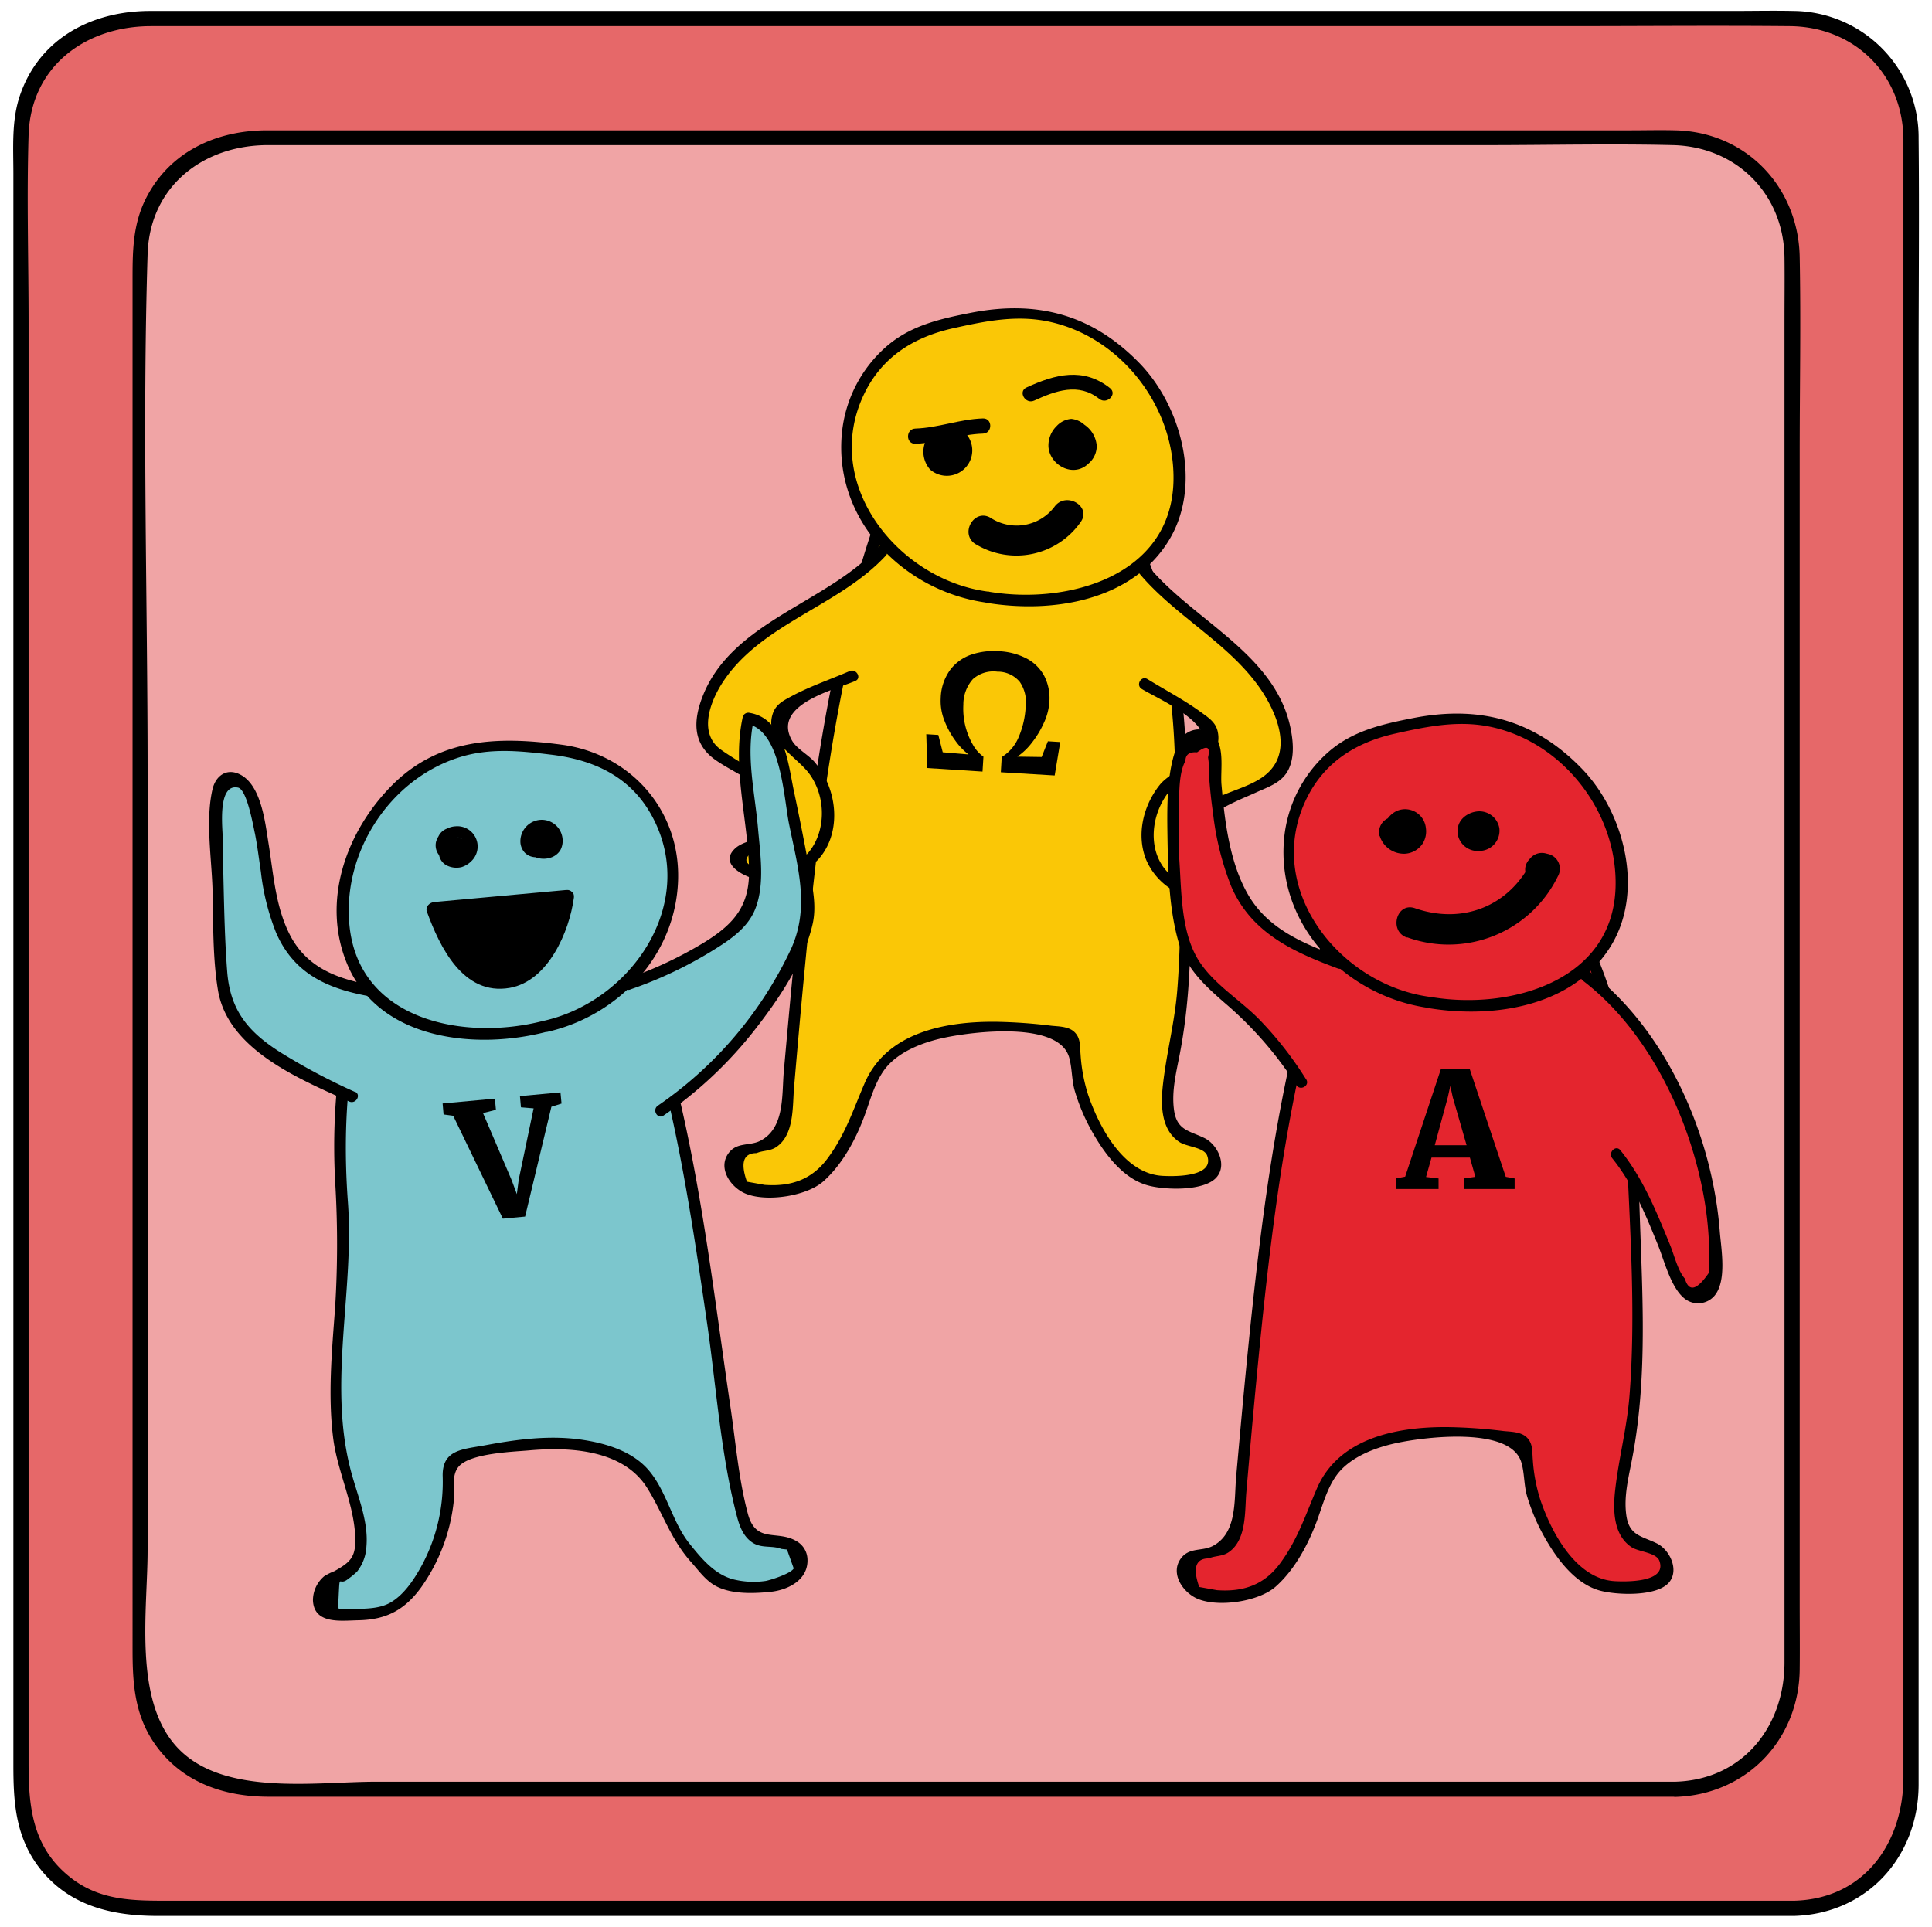 <svg xmlns="http://www.w3.org/2000/svg" viewBox="0 0 381.28 380.33"><defs><style>.cls-1{fill:#e66869;}.cls-2{fill:#f0a4a5;}.cls-3{fill:#fac706;}.cls-4{fill:#7cc6cd;}.cls-5{fill:#e4252e;}</style></defs><title>Plastilina mapa conceptual</title><g id="gráficos"><rect class="cls-1" x="4.14" y="3.67" width="373" height="373" rx="23.02" ry="23.02"/><path d="M354.12,375.17H33.62c-7.27,0-14.13.11-20.23-5-7.09-5.91-7.75-13.81-7.75-22.12V63.81c0-12.34-.38-24.75,0-37.09C6.06,13,17,5.17,29.81,5.17h278.9c14.84,0,29.68-.14,44.51,0,12.75.11,22.3,9.5,22.42,22.3,0,4.81,0,9.62,0,14.43V350.79c0,12.86-7.62,24-21.52,24.38-1.93.05-1.93,3.05,0,3,14.41-.44,24.44-11.7,24.52-25.81,0-5.5,0-11,0-16.51V71.73c0-14.8.15-29.62,0-44.42A24.94,24.94,0,0,0,354,2.17c-4-.09-8,0-12.06,0H29.62c-11.38,0-21.84,5.32-25.7,16.72C2.25,23.8,2.64,29.14,2.64,34.26v314.1c0,7.21.37,14,5,20.15,5.85,7.69,14.43,9.66,23.46,9.66h323A1.5,1.5,0,0,0,354.12,375.17Z"/><rect class="cls-2" x="27.63" y="27.15" width="326.03" height="326.03" rx="23.02" ry="23.02"/><path d="M330.64,351.68H74.24c-12,0-30.23,2.95-39.27-6.77-8.71-9.38-5.84-27.12-5.84-38.94V152.58c0-34.08-1.06-68.34,0-102.41.41-13.42,11-21.52,23.74-21.52H293.44c12.23,0,24.5-.3,36.73,0,12.51.31,21.85,9.62,22,22.19.05,4.16,0,8.32,0,12.48V328.13c0,12.66-8.23,23.15-21.51,23.55-1.93.06-1.94,3.06,0,3,14-.42,24.37-11.28,24.51-25.19.05-4.31,0-8.63,0-12.94v-227c0-12.94.25-25.89,0-38.82-.26-13.81-10.57-24.68-24.52-25-3-.08-6,0-8.95,0h-269c-9.9,0-19.11,4.13-23.83,13.3-2.72,5.29-2.71,10.73-2.71,16.43V325.53c0,6.4.33,12.5,4,18.12,5.26,8,13.78,11,22.9,11H330.64A1.5,1.5,0,0,0,330.64,351.68Z"/><path class="cls-3" d="M174.31,101.59c-12.25,34.28-16,81.26-19.13,117.53-.21,2.34-.61,5-2.55,6.3-2.41,1.63-6.34.56-8,3-1.8,2.59,1.33,6.4,4.47,6.57a27.34,27.34,0,0,0,10.38-1.19c3.08-1.08,4.36-4.33,6.49-6.8,4.27-4.94,4.58-14.82,9.82-18.7,9.23-6.83,21.87-5.81,33.27-4.48a3.93,3.93,0,0,1,2.05.63c1,.82,1,2.39,1,3.72-.07,7.16,5,18.55,11.88,23.47,3.75,2.65,8.45,1.31,12.32,1.17a4.65,4.65,0,0,0,2.41-.58c2.08-1.38,1.06-4.84-1-6.27s-2.16,0-4.25-1.32c-5.34-3.48-2.35-13.16-1.25-19.43,3.05-17.37.89-34.88.78-52.52s-3.31-35.54-11.71-51"/><path d="M173.23,101.29c-10,28.37-13.63,58.78-16.55,88.57-.71,7.22-1.35,14.44-2,21.66-.41,4.75.22,11.21-4.72,13.7-2.07,1-4.53.21-6.15,2.36-2.31,3.06.52,7,3.54,8.11,4.11,1.57,11.85.42,15.17-2.53,3.79-3.38,6.46-8.43,8.17-13.13,1.06-2.91,1.9-6.09,3.69-8.66,2.63-3.76,7.83-5.68,12.14-6.57,5.63-1.18,22.29-3.25,24.45,3.84.63,2.1.5,4.53,1.14,6.7a38.66,38.66,0,0,0,3.27,7.77c2.36,4.26,6,9.35,10.9,10.8,3.21,1,11.56,1.35,13.91-1.65,2-2.48,0-6.43-2.53-7.64-3.08-1.49-5.52-1.52-6-5.79-.42-3.48.43-7,1.1-10.41,3.68-18.71,1.68-37.75,1.38-56.66-.27-17.61-3.57-35.07-11.85-50.74-.67-1.28-2.61-.14-1.94,1.14,7.38,14,10.76,29.47,11.43,45.19.67,15.89,1.81,32.26.55,48.14-.5,6.26-2.1,12.27-2.81,18.48-.45,3.9-.49,8.94,3.18,11.41,1.41,1,4.91,1.05,5.53,2.72,1.59,4.36-6.86,4.11-8.82,4-7.66-.43-12.53-9.66-14.7-16.1a32.92,32.92,0,0,1-1.46-7.87c-.15-1.63.07-3.29-1.32-4.52-1.15-1-3-1-4.41-1.14a101.2,101.2,0,0,0-11.14-.78c-9.94-.07-21.44,2.12-25.75,12.14-2.28,5.29-3.8,10.1-7.29,14.8-3.1,4.18-7.18,5.63-12.43,5.25l-3.5-.63q-2-5.64,1.9-5.64c1.3-.56,2.67-.36,3.91-1.21,3.58-2.45,3.16-8,3.49-11.79.59-6.88,1.19-13.75,1.84-20.62,2.94-31,6.48-62.61,16.87-92.09.48-1.37-1.69-2-2.17-.6Z"/><path class="cls-3" d="M174,108.92c-5.46,6.27-14.53,10.71-21.55,15.17s-13.73,11.16-13.9,19.48a6,6,0,0,0,.62,3.12,7.5,7.5,0,0,0,2.58,2.32l6.63,4.3c2.09,1.35,4.24,2.77,5.54,4.88s1.48,5.14-.27,6.9c-2.08,2.1-5.79,1.55-8.07,3.43a1.42,1.42,0,0,0-.57.86,1.52,1.52,0,0,0,.68,1.19c4.76,4,12.94,2.11,16.15-3.25s1.66-12.77-2.8-17.14c-1.49-1.46-3.28-2.65-4.48-4.36s-1.65-4.23-.3-5.82a6.74,6.74,0,0,1,2.57-1.62l11.42-4.94"/><path d="M173.18,108.12c-10,10.92-28.7,14.52-34.5,29.29-1.91,4.87-2,9.4,2.48,12.57,3.58,2.55,9.51,4.76,11.77,8.78,4,7.21-5,5.88-7.94,8.79-2.83,2.76,1,5,3.58,5.83a12.92,12.92,0,0,0,13.34-4.24c3.32-4.14,3.41-10.06,1.32-14.78a16.53,16.53,0,0,0-2.44-3.91c-1.23-1.46-3.52-2.61-4.46-4.23-4.13-7.14,8.45-10.07,12.47-11.81,1.33-.57.18-2.51-1.13-1.94-3.75,1.62-7.83,3-11.43,4.94-1.55.83-3.05,1.56-3.69,3.34-1.94,5.43,4.87,8.63,7.34,12.22,5.09,7.35,1.57,19.33-8.63,18.61-1.64-.11-5.65-.88-3.17-3.11.75-.67,2.91-.67,3.86-1.08a6.2,6.2,0,0,0,3.48-3c2-4-1-8-4-10.39-2.88-2.22-6.15-3.9-9.12-6-4.55-3.22-2.19-9.47.31-13.31,7.57-11.61,22.94-15,32.18-25,1-1.06-.61-2.66-1.6-1.59Z"/><path class="cls-3" d="M223.78,109.92c4.49,7,12.81,12.71,19.1,18.15s12,13,10.92,21.29a6,6,0,0,1-1.06,3,7.52,7.52,0,0,1-2.89,1.92l-7.19,3.29c-2.26,1-4.6,2.12-6.19,4s-2.22,4.87-.74,6.87c1.76,2.37,5.5,2.37,7.49,4.56a1.41,1.41,0,0,1,.43.94,1.5,1.5,0,0,1-.84,1.07c-5.3,3.3-13.11.2-15.51-5.56s.22-12.88,5.27-16.55c1.69-1.23,3.63-2.15,5.07-3.67s2.25-3.93,1.14-5.71a6.59,6.59,0,0,0-2.31-2L225.89,135"/><path d="M222.8,110.49c7.63,11.21,22.06,16.77,28.06,29.11,2.25,4.63,3.24,10.23-1.58,13.71-3.29,2.37-7.78,3-11.16,5.37-2.84,2-5.4,5.52-4,9.14.76,1.94,2.3,2.84,4.09,3.71.95.47,4.61,1.05,2.05,3.4-1,.89-4.28.18-5.41-.16-9.3-2.82-8.9-14.62-2.54-20.21,3.07-2.7,9.17-4.91,8-10.19-.41-1.84-1.86-2.74-3.27-3.77-3.31-2.43-7.1-4.4-10.58-6.55-1.24-.77-2.37,1.18-1.14,1.94,3.16,1.95,14.18,6.55,12.12,11.69-1.07,2.68-6.57,4.76-8.55,7.23-3.27,4.07-4.7,9.91-2.67,14.86A12.87,12.87,0,0,0,237,177.46c2.47.19,9-.79,7.44-4.54-1-2.49-4.34-2.45-6.21-3.87-7.83-6,6.17-11,9.52-12.57,2.66-1.22,5.54-2.06,6.72-5,1-2.37.72-5.31.22-7.75-3.22-15.75-21.52-22.07-29.91-34.41-.81-1.19-2.76-.06-1.95,1.14Z"/><path class="cls-3" d="M195,117.9a32,32,0,0,1-20.93-11.11c-5.62-6.69-8.27-16-6.31-24.5S176.5,66.36,185,64.35c3.93-.92,13.8-3.19,17.8-2.69,10.39,1.28,15.17,4.36,22.35,12s10.11,22.82,4.88,31.89c-5.91,10.26-19.95,15.14-35.06,12.38"/><path d="M195,116.78c-17.78-2.3-33.06-21.37-24.41-39.12,3.55-7.3,9.85-11.15,17.5-12.86,6.51-1.45,12.8-2.75,19.42-1.2,14.11,3.29,24.5,17.12,24.07,31.54-.57,18.63-20.87,24.22-36.28,21.68-1.41-.24-2,1.93-.6,2.17,12.85,2.11,28.65-.27,36-12.36,6.58-10.82,2.58-26.26-5.78-34.9-9.36-9.66-20.21-12.53-33.25-10-6.23,1.22-12.16,2.55-17,6.9a26,26,0,0,0-8.5,16.67C164.37,102.7,178.46,116.89,195,119c1.43.18,1.42-2.07,0-2.25Z"/><path d="M201,145.57a17.5,17.5,0,0,0,1.42-6.13,7.06,7.06,0,0,0-1.18-4.86,5.66,5.66,0,0,0-4.4-2,6.09,6.09,0,0,0-4.84,1.47,7.51,7.51,0,0,0-1.88,5.05A14.21,14.21,0,0,0,192,147a7.2,7.2,0,0,0,2.08,2.36l-.18,2.94L183,151.6l-.2-6.68,2.38.15.87,3.42,5.09.43a12.76,12.76,0,0,1-2.63-2.76,16.76,16.76,0,0,1-2.16-4,10.39,10.39,0,0,1-.7-4.33,9.92,9.92,0,0,1,1.88-5.62,8.76,8.76,0,0,1,4.18-3,13.89,13.89,0,0,1,5.39-.67,13.17,13.17,0,0,1,5.46,1.42,8.39,8.39,0,0,1,3.52,3.46,9.69,9.69,0,0,1,1,5.28,11.55,11.55,0,0,1-1.08,4,18.34,18.34,0,0,1-2.36,3.9,12.41,12.41,0,0,1-2.87,2.75l4.8.07,1.23-3.1,2.44.15-1.1,6.6-10.63-.64.18-3A8.33,8.33,0,0,0,201,145.57Z"/><path d="M183.68,85.53a5.3,5.3,0,0,0-.13,7.14,5,5,0,1,0,6.62-7.54,5.25,5.25,0,0,0-6.65.56,3,3,0,1,0,4.24,4.25c.23-.22.14-.17-.25.16.28-.15.18-.12-.29.1a.9.9,0,0,1,.22-.06c.24,0,.1,0-.41,0h.32c-.53-.08-.64-.09-.33,0,.52.13-.63-.32-.13-.05.25.17.18.11-.24-.19.21.23.15.15-.17-.24l.08.13a1.38,1.38,0,0,1-.23-.86c0,.33,0,.25.07-.25-.08.23-.06.23,0,0s.11-.25,0,0c.3-.35.34-.4.13-.17-.44.42.52-.27,0,0,.44-.17.51-.2.2-.11.51,0,.59-.06.26-.05a1.11,1.11,0,0,1,.65.14c.25.12.28.13.07,0q.58.49.24.18t.18.24c-.28-.44.15.67,0,.14-.17-.8,0,.55,0,0s-.19.71,0,.18c-.22.47-.26.57-.11.29-.33.39-.38.47-.17.25a3,3,0,1,0-4.24-4.25Z"/><path d="M210.45,85.28a4.08,4.08,0,0,0-1.54,5.37A3.81,3.81,0,0,0,214.09,92a4.55,4.55,0,0,0,2.35-4A5.54,5.54,0,0,0,214,83.83a4.49,4.49,0,0,0-2.56-1.15,4.37,4.37,0,0,0-2.88,1.38,5.39,5.39,0,0,0-1.65,4.09c.2,3.41,4.32,5.93,7.3,3.85,3.38-2.35,1.87-8-2.34-8a3,3,0,0,0-3,3,3.06,3.06,0,0,0,3,3,2.24,2.24,0,0,1-1.58-.89c.17.3-.23-.65-.12-.31s0-.76,0-.26a1.83,1.83,0,0,1,1.11-1.64c.42-.22-.23,0,.27-.08.15,0,.9.11.5,0,.13,0,.57.29.23.07.11.07.48.41.2.12a1.53,1.53,0,0,1,.44.91c.1.48.08-.27,0,.21,0,.27,0,.27,0,0l-.16.34a1.48,1.48,0,0,0,.21-.34l-.21.29c.19-.17.2-.18,0,0-.43.18.16-.06.21-.08h-3a4.18,4.18,0,0,1,.56.37s-.43-.39-.08,0c.14.12.53.63.11,0,.28.39,0-.13-.05-.35a1.83,1.83,0,0,1,.23-1.07c-.22.41.19-.22.33-.32a1.65,1.65,0,0,1,1.11-.36l2.29,2.26a2,2,0,0,1-1,1.68,3,3,0,1,0-3-5.18Z"/><path d="M192.54,107.41a15.48,15.48,0,0,0,20.72-4.35c2.26-3.14-2.94-6.14-5.18-3a9.39,9.39,0,0,1-12.52,2.2c-3.28-2.06-6.29,3.13-3,5.18Z"/><path d="M180.65,87.59c4.53-.14,8.81-1.87,13.33-2,1.93-.06,1.93-3.06,0-3-4.53.13-8.81,1.86-13.33,2-1.93.06-1.94,3.06,0,3Z"/><path d="M204.1,79.07c4.23-1.95,8.75-3.58,12.84-.34,1.5,1.19,3.63-.92,2.12-2.12-5.27-4.18-10.81-2.74-16.47-.13-1.76.8-.23,3.39,1.51,2.59Z"/><path class="cls-4" d="M121.41,182c15.34,33,18.42,79.91,24.85,115.74.42,2.31,1.06,4.91,3.12,6,2.55,1.4,6.36,0,8.23,2.21,2,2.41-.73,6.49-3.85,6.95a27.63,27.63,0,0,1-10.44-.23c-3.17-.8-4.74-3.92-7.09-6.18-4.7-4.53-5.92-14.34-11.5-17.73-9.81-5.95-22.31-3.77-33.54-1.41a4,4,0,0,0-2,.82c-1,.92-.78,2.47-.64,3.8.72,7.11-3.23,18.92-9.68,24.45-3.49,3-8.29,2.09-12.16,2.31a4.63,4.63,0,0,1-2.45-.37c-2.2-1.18-1.5-4.72.4-6.33s2.15-.16,4.11-1.71c5-3.95,1.13-13.31-.54-19.46-4.63-17,.9-35.11-.61-52.68s0-35.7,7-51.91"/><path d="M120.44,182.53c11.24,24.58,15.21,52,19.08,78.49,1.84,12.63,2.69,26,5.94,38.39.53,2,1.32,4,3.12,5.13s3.78.47,5.62,1.2l1.11.12,1.33,3.73c-.54,1-4.46,2.27-5.55,2.47a16.54,16.54,0,0,1-6-.23c-3.83-.83-6.5-4-8.91-7-3.51-4.31-4.48-10.15-8-14.43-3.28-4-8.83-5.6-13.74-6.27-6.22-.84-12.56,0-18.7,1.15-4.37.81-8.43.8-8.38,6a34.87,34.87,0,0,1-3.93,17.36c-1.49,2.79-3.54,6.05-6.35,7.67-1.88,1.09-4.17,1.2-6.28,1.26-.7,0-1.4,0-2.09,0-2.35,0-2,.66-1.87-2.65.24-4.61,0-1.67,1.89-3.28a13.78,13.78,0,0,0,1.75-1.44,8.63,8.63,0,0,0,1.83-4.9c.48-5.31-2-10.58-3.23-15.62-4.27-17.1.86-35-.42-52.38s.31-34.61,7-50.73c.56-1.34-1.62-1.92-2.17-.6-6.17,14.85-8.16,30.93-7.37,46.92a201.5,201.5,0,0,1,0,25.42c-.63,8.47-1.42,17-.38,25.45.82,6.79,4.35,13.46,4.38,20.29,0,3.4-1.09,4.39-4.15,6.09a11.16,11.16,0,0,0-2,1,6.23,6.23,0,0,0-2.21,4.74c.2,4.83,5.63,4,9,3.94,5.54-.11,9.19-2.09,12.43-6.6a35.92,35.92,0,0,0,6.31-16.45c.28-2.38-.52-5.46,1-7.25,2.21-2.67,10.63-2.94,13.82-3.22,8.06-.72,18.63-.2,23.39,7.39,3.12,5,4.67,10.17,8.65,14.61,1.59,1.77,3,3.86,5.22,4.92,3,1.46,7.13,1.33,10.37,1,3.51-.33,7.65-2.35,7.4-6.55a4.27,4.27,0,0,0-2.26-3.52c-3.77-2.19-7.91.58-9.5-5.36-1.8-6.73-2.39-14-3.41-20.91-4.78-32.43-8.05-66.36-21.84-96.5-.6-1.32-2.54-.18-1.94,1.13Z"/><path class="cls-4" d="M69.42,216.48a118.63,118.63,0,0,1-14.69-7.8c-3.93-2.45-7.91-5.37-9.7-9.65a24.27,24.27,0,0,1-1.39-8q-.93-16.53-.81-33.08c0-1.57.21-3.45,1.6-4.18,2-1,4,1.23,4.91,3.27,2.42,5.71,2.72,12.06,3.78,18.17s3.22,12.49,8.18,16.22c4,3,9.07,3.81,14,4.55"/><path d="M70,215.51a123.44,123.44,0,0,1-14.68-7.8c-6.31-4-9.89-8.26-10.48-15.9-.45-5.77-.58-11.58-.72-17.36q-.1-4.38-.15-8.76c0-1.91-1.18-11.09,3-10.23,1.78.37,3,7.59,3.35,9.11.49,2.5.79,5,1.17,7.54a46.35,46.35,0,0,0,3,12C58.36,193,65.94,195.63,75,197c1.42.22,2-2,.6-2.17-7.67-1.18-14.84-3.1-18.54-10.6-2.73-5.53-3.1-11.79-4.07-17.78-.65-4-1.4-11.49-5.64-13.59-2.63-1.31-4.79.27-5.41,2.92-1.4,5.95-.2,13.54,0,19.63.17,6.57,0,13.44,1.06,19.95,1.91,11.9,16.23,17.67,25.92,22.07,1.31.59,2.45-1.35,1.13-1.94Z"/><path class="cls-4" d="M124.09,194.23a76.57,76.57,0,0,0,18.38-9.14,16.25,16.25,0,0,0,4.67-4.29c1.88-2.9,1.93-6.58,1.79-10q-.24-6.37-1-12.73c-.68-5.4-1.64-11-.21-16.23,4,.2,5.81,4.93,6.67,8.81q2.55,11.61,4.68,23.32a23.31,23.31,0,0,1,.53,6.65,20.09,20.09,0,0,1-1.83,5.88,77.86,77.86,0,0,1-27.33,32.76"/><path d="M124.39,195.31a81.51,81.51,0,0,0,15.77-7.39c3.61-2.22,7.49-4.64,9-8.79,1.78-4.83.86-10.67.43-15.65-.62-7.12-2.42-14.27-.83-21.38l-1.39.79c6.75,1.14,7.29,14.45,8.33,19.66,1.72,8.55,4.19,16.51.39,24.8a77.2,77.2,0,0,1-26.27,30.9c-1.18.82-.06,2.77,1.14,1.94a81.11,81.11,0,0,0,17.77-16.63c4.72-6,9.92-13.57,11.64-21.16.81-3.59,0-7.17-.63-10.72q-1.42-7.8-3.07-15.56c-1.13-5.4-1.91-14.26-8.7-15.4a1.13,1.13,0,0,0-1.38.78c-2.18,9.79,1,20.11,1.23,30C148,178.66,145,182.3,139,186a78.4,78.4,0,0,1-15.23,7.16c-1.36.48-.77,2.65.6,2.17Z"/><path class="cls-4" d="M107.58,202.63a31.94,31.94,0,0,0,19.82-13c5-7.19,6.77-16.68,4-25s-10.18-15.06-18.84-16.28c-4-.56-14-1.91-18-1-10.23,2.23-14.7,5.73-21.16,14s-8,23.65-1.93,32.2c6.83,9.68,21.26,13.25,36.05,9.12"/><path d="M107.87,203.71c14.15-3.16,25.5-15.11,25.95-30,.43-13.87-9.45-24.92-23-26.72-12.46-1.66-24.2-1.39-33.58,8.14-9,9.14-13.94,23-8.61,35.43,6.41,14.88,25.51,16.68,39.22,13.11a1.13,1.13,0,0,0-.59-2.17c-15.37,4-36.37.13-38.29-18.79-1.45-14.35,7.86-28.89,21.69-33.23,6-1.87,11.84-1.28,18-.53,8.48,1,15.83,4.32,20.07,12.24,9.16,17.09-4.13,36.44-21.44,40.31-1.42.32-.82,2.49.59,2.17Z"/><path d="M87.35,217.81l10.32-.95.2,2.2-2.55.65L101,233l1,2.71.37-2.87,2.94-14.06-2.5-.21-.2-2.21,8-.74.21,2.21-2,.63-5.19,21.68-4.39.41-9.8-20.31-1.9-.26Z"/><path d="M111.76,177.17a21.13,21.13,0,0,1-2.29,7.38c-1.9,4-4.73,8.16-9.08,9-3.63.68-7.35-1.3-9.74-4.12s-3.7-6.37-5-9.85Z"/><path d="M110.26,177.17c-.69,5.17-4.09,13.25-9.71,14.59-7.63,1.82-11.32-6.88-13.41-12.61l-1.45,1.9,26.07-2.38c1.91-.17,1.93-3.18,0-3l-26.07,2.38c-.88.08-1.81.91-1.44,1.9,2.54,7,7.2,16.65,16.34,15.05,7.59-1.34,11.77-11.09,12.67-17.83C113.52,175.26,110.51,175.28,110.26,177.17Z"/><path d="M88.49,169.18l.07,0-1.32-.78-.39-.5-.3-.72,0,.07-.11-.8v.07l.1-.8a.33.33,0,0,1,0,.15l.3-.71a2.71,2.71,0,0,1,.87-.88l.71-.3h1.47l.72.3-.07-.05,1.38,3.39,0-.1-.3.72c.22-.53-.37.4-.23.25s-.76.46-.23.23l-.72.31a1.57,1.57,0,0,1,.29-.08l-.8.1a2.81,2.81,0,0,1,.41,0l-.8-.1a1.78,1.78,0,0,1,.38.1l-.72-.3c.37.19-.54-.52-.33-.28s-.47-.71-.26-.33l-.31-.71a.57.57,0,0,1,.07.22l-.11-.8a1,1,0,0,1,0,.34l.11-.8a1.42,1.42,0,0,1-.07.22l.31-.72c-.26.56.32-.31.17-.17s.74-.45.18-.16l.72-.3a1.78,1.78,0,0,1-.33.09l.8-.11a.89.89,0,0,1-.23,0l.8.11a.9.9,0,0,1-.22-.06l.72.31-.11,0a3.26,3.26,0,0,0-2.31-.3,3.08,3.08,0,0,0-1.8,1.38,3,3,0,0,0-.3,2.31,2.9,2.9,0,0,0,1.38,1.79,4.28,4.28,0,0,0,3,.38A4.65,4.65,0,0,0,93,170a4,4,0,0,0-3.1-6.9,4.25,4.25,0,0,0-3.83,3,3.07,3.07,0,0,0,1.38,3.38,3.31,3.31,0,1,0,2.59-6,3,3,0,0,0-3.69,2.09,3.08,3.08,0,0,0,2.1,3.69Z"/><path d="M108.69,166.15a1.13,1.13,0,0,1,0-.26l-.11.79a1.27,1.27,0,0,1,.11-.38l-.3.72c.21-.41-.45.47-.2.23s-.67.43-.23.21l-.71.3a1,1,0,0,1,.25-.07l-.8.1H107l-.79-.1a.69.69,0,0,1,.24,0l-.72-.3c.34.14.24.27-.19-.2l-.31-.42a1.19,1.19,0,0,1,.12.22l-.3-.71a1.48,1.48,0,0,1,.1.36l-.11-.8a1,1,0,0,1,0,.25l.11-.8a1,1,0,0,1-.07.24l1.38-1.79-.12.06.72-.3a2,2,0,0,1-.4.11l.8-.11a2.81,2.81,0,0,1-.41,0l.79.1a1.76,1.76,0,0,1-.39-.12l.72.31c-.46-.24.53.51.16.14l-2.12,5.12,1.32-.09a3.22,3.22,0,0,0,2.12-.88,3,3,0,0,0-2.12-5.12l-1.32.09a3.06,3.06,0,0,0-2.74,1.85,3,3,0,0,0,.62,3.28,4.5,4.5,0,0,0,4.56,1.11,3.48,3.48,0,0,0,1.92-1.45,3.81,3.81,0,0,0,.47-1.81,4.24,4.24,0,0,0-.63-2.28A4.13,4.13,0,0,0,105.7,162a4.25,4.25,0,0,0-3,4.2,3.27,3.27,0,0,0,.88,2.12,3.06,3.06,0,0,0,2.12.88,3,3,0,0,0,2.12-.88,2.85,2.85,0,0,0,.88-2.12Z"/><path class="cls-5" d="M263.59,181.59c-12.26,34.28-16,81.26-19.14,117.53-.2,2.34-.61,5-2.55,6.3-2.41,1.63-6.34.56-8,2.95-1.79,2.59,1.33,6.4,4.48,6.57a27.31,27.31,0,0,0,10.37-1.19c3.09-1.08,4.37-4.33,6.5-6.8,4.26-4.94,4.57-14.82,9.82-18.7,9.22-6.83,21.87-5.81,33.27-4.48a3.93,3.93,0,0,1,2.05.63c1.05.82,1,2.39,1,3.72-.08,7.16,4.94,18.55,11.87,23.47,3.75,2.65,8.45,1.31,12.32,1.17a4.66,4.66,0,0,0,2.42-.58c2.07-1.38,1.05-4.84-1-6.27s-2.16,0-4.25-1.32c-5.33-3.48-2.35-13.16-1.25-19.43,3.05-17.37.89-34.88.78-52.52s-3.3-35.54-11.7-51"/><path d="M262.5,181.29c-10,28.37-13.62,58.78-16.55,88.57-.71,7.22-1.35,14.44-2,21.66-.41,4.75.22,11.21-4.73,13.7-2.07,1-4.52.21-6.14,2.36-2.31,3.06.52,7,3.53,8.11,4.12,1.57,11.86.42,15.17-2.53,3.8-3.38,6.46-8.43,8.18-13.13,1.06-2.91,1.89-6.09,3.69-8.66,2.62-3.76,7.83-5.68,12.13-6.57,5.63-1.18,22.3-3.25,24.45,3.84.64,2.1.5,4.53,1.14,6.7a39.24,39.24,0,0,0,3.27,7.77c2.36,4.26,6,9.35,10.91,10.8,3.21.95,11.56,1.35,13.91-1.65,1.95-2.48,0-6.43-2.54-7.64-3.08-1.49-5.51-1.52-6-5.79-.43-3.48.42-7,1.09-10.41,3.68-18.71,1.68-37.75,1.39-56.66-.28-17.61-3.58-35.07-11.85-50.74-.68-1.28-2.62-.14-1.94,1.14,7.37,14,10.75,29.47,11.42,45.19.68,15.89,1.81,32.26.55,48.14-.49,6.26-2.1,12.27-2.81,18.48-.45,3.9-.48,8.94,3.19,11.41,1.41.95,4.91,1.05,5.52,2.72,1.59,4.36-6.85,4.11-8.82,4-7.65-.43-12.52-9.66-14.69-16.1a32.93,32.93,0,0,1-1.47-7.87c-.15-1.63.08-3.29-1.32-4.52-1.15-1-3-1-4.41-1.14a101.2,101.2,0,0,0-11.14-.78c-9.94-.07-21.44,2.12-25.75,12.14-2.27,5.29-3.8,10.1-7.28,14.8-3.1,4.18-7.18,5.63-12.44,5.25l-3.49-.63q-2-5.64,1.89-5.64c1.3-.56,2.67-.36,3.91-1.21,3.58-2.45,3.17-8,3.49-11.79.59-6.88,1.19-13.75,1.84-20.62,2.94-31,6.48-62.61,16.87-92.09.48-1.37-1.69-2-2.17-.6Z"/><path class="cls-5" d="M312.91,192.58c9.07,6.59,18.44,21.73,22.07,33.61A72.43,72.43,0,0,1,338.27,253a3.16,3.16,0,0,1-6,1.42c-4.71-8.75-6.61-18.67-13.32-26.59"/><path d="M312.35,193.55c12.45,9.48,20.49,25.78,23.55,40.83a69.18,69.18,0,0,1,1.43,14.12c0,.91,0,1.81-.07,2.71q-3.57,5.23-4.75,1.18c-1.37-1.54-2.13-4.69-2.87-6.52-2.73-6.67-5.31-13.15-9.86-18.83-.91-1.13-2.49.47-1.6,1.59,4.12,5.13,6.53,11,9,17.08,1.28,3.15,2.56,8.47,5.27,10.61a4.27,4.27,0,0,0,5.81-.45c2.61-2.89,1.41-9.37,1.14-12.79-1.47-18.94-10.48-39.74-25.9-51.47-1.15-.88-2.27,1.08-1.13,1.94Z"/><path class="cls-5" d="M256.79,213.62a66.46,66.46,0,0,0-12.66-15c-3.41-3-7.25-5.86-9.26-9.71a23.89,23.89,0,0,1-2.13-8.06c-1.52-11.18-2.11-22.76.79-33.68.8-3,5.92-2.56,6,.49v.09a101.55,101.55,0,0,0,1.88,17.8c1.17,6,3.05,12.18,7.81,16.64,4,3.76,9.61,5.88,15.05,7.9"/><path d="M257.76,213.05a71,71,0,0,0-9.21-11.79c-3.8-3.9-9.05-7-12-11.69-3.36-5.34-3.38-12.93-3.76-19.07a92.72,92.72,0,0,1-.14-9.43c.12-3.1-.23-8.17,1.3-10.88,0-1.24.76-1.8,2.3-1.69q2.92-2.19,2.16,1a18.48,18.48,0,0,1,.19,3.58c.17,2.48.44,5,.79,7.42A56.34,56.34,0,0,0,243,175c3.94,9.12,12.16,12.87,21,16.16,1.36.51,1.95-1.67.6-2.17-7.1-2.65-14.25-5.47-18.26-12.35-3.69-6.35-4.65-14.6-5.28-21.76-.27-3,.93-8.53-2.33-10.36a4.39,4.39,0,0,0-6.12,2.06c-2.53,5.31-2.28,13.5-2.2,19.2.11,6.56.36,13.93,2.21,20.28,1.5,5.12,5.11,8.44,9,11.84a72.78,72.78,0,0,1,14.22,16.29c.77,1.22,2.72.09,1.94-1.14Z"/><path class="cls-5" d="M282.26,197.9a32,32,0,0,1-20.94-11.11c-5.62-6.69-8.26-16-6.3-24.5s8.76-15.93,17.27-17.94c3.92-.92,13.79-3.19,17.8-2.69,10.39,1.28,15.16,4.36,22.35,12s10.1,22.82,4.87,31.89c-5.91,10.26-19.95,15.14-35.05,12.38"/><path d="M282.26,196.78c-17.78-2.3-33.07-21.37-24.42-39.12,3.56-7.3,9.85-11.15,17.5-12.86,6.51-1.45,12.8-2.75,19.42-1.2,14.11,3.29,24.51,17.12,24.07,31.54-.56,18.63-20.87,24.22-36.27,21.68-1.42-.24-2,1.93-.6,2.17,12.84,2.11,28.64-.27,36-12.36,6.58-10.82,2.59-26.26-5.78-34.9-9.36-9.66-20.21-12.53-33.24-10-6.24,1.22-12.17,2.55-17,6.9a25.94,25.94,0,0,0-8.5,16.67c-1.75,17.38,12.34,31.57,28.87,33.71,1.43.18,1.42-2.07,0-2.25Z"/><path d="M284.35,211.05h5.71l7.1,21.24,1.75.32v2.09h-10v-2.09l2.25-.32-1.08-3.8h-7.57l-1.08,3.83,2.47.29v2.09h-8.43l0-2.09,1.84-.35Zm2.35,5.52-.48-2.22-.5,2.25-2.57,9.45h6.28Z"/><path d="M277.68,185a24,24,0,0,0,29.75-12,3,3,0,0,0-1.8-4.41l-.54-.13a3,3,0,0,0-2.92.77l-.38.42c-2.57,2.86,1.66,7.12,4.25,4.24l.37-.42-2.92.77.55.14L302.25,170c-4.41,8.87-13.56,12.53-23,9.27-3.65-1.27-5.22,4.53-1.59,5.79Z"/><path d="M272.29,165a5,5,0,0,0,5,3.51,4.48,4.48,0,0,0,3.47-2,4.53,4.53,0,0,0,.63-3.11,4.12,4.12,0,0,0-5.6-3.39c-2.24.95-3.7,3.88-2.19,6.08a3.19,3.19,0,0,0,1.8,1.38,3,3,0,0,0,3.38-4.41c-.26-.37.22.74.13.32l.1.79a1.15,1.15,0,0,1,0-.32l-.11.8c.06-.3.24-.44-.15.29.2-.38-.47.51-.22.29s-.69.47-.29.21-.76.25-.29.15l-.8.11a1.29,1.29,0,0,1,.34,0l-.8-.1c.41.09-.49-.27-.6-.36s-.28-.23-.18-.13.08,0-.29-.4c.18.32-.16-.42-.16-.43s.08.29.08.33l-.1-.8a3.53,3.53,0,0,1,0,.46l.11-.8c0,.11-.07.23-.08.34.24-.52.31-.67.19-.46a.42.42,0,0,1-.09.14l.33-.43c.47-.34.58-.42.34-.26l.48-.2a1.05,1.05,0,0,1-.24.06l.8-.1a2.09,2.09,0,0,1-.5,0l.79.11c-.12,0-.25-.08-.37-.09.51.24.64.29.37.15s-.15-.09.09.09c.59.46-.29-.43.17.17.17.25.2.28.08.1s-.09-.15.15.36a3,3,0,0,0-5.79,1.6Z"/><path d="M292.65,161a4.53,4.53,0,0,0-4.16,1.06l5.12,2.12a.49.49,0,0,1,0-.17l-.11.79a1.2,1.2,0,0,1,.06-.24l-.3.72c.24-.5-.53.58-.23.29-.64.62-.57.39-.25.26l-.71.3a1.89,1.89,0,0,1,.34-.09l-.8.11a2.16,2.16,0,0,1,.44,0l-.8-.11a1.78,1.78,0,0,1,.33.09l-.72-.3c.29.13.24.25-.33-.3.29.27-.47-.73-.28-.36l-.3-.71a.72.72,0,0,1,.07.25l-.1-.8a2.26,2.26,0,0,1,0,.26l.11-.79a.88.88,0,0,1,0,.15l.3-.72c-.23.5.53-.57.24-.28.64-.63.56-.39.25-.25l.71-.31a1.91,1.91,0,0,1-.34.1l.8-.11a2.16,2.16,0,0,1-.44,0l.8.11A1.77,1.77,0,0,1,292,162l.71.3c-.29-.13-.23-.25.33.3-.28-.27.48.72.28.36l.3.71a1,1,0,0,1-.07-.25,3,3,0,0,0-3.69-2.09,3.08,3.08,0,0,0-2.1,3.69,4,4,0,0,0,4.21,2.94,4,4,0,0,0,3.93-4.45,4,4,0,0,0-4.21-3.36c-2.1.15-4.19,1.74-4,4a3.06,3.06,0,0,0,1.84,2.75,3.1,3.1,0,0,0,3.28-.62c-.42.29-.5.37-.24.22l-.71.31a1.31,1.31,0,0,1,.28-.09l-.8.11a1.69,1.69,0,0,1,.45,0l-.8-.11.14,0a3,3,0,0,0,1.6-5.79Z"/></g></svg>